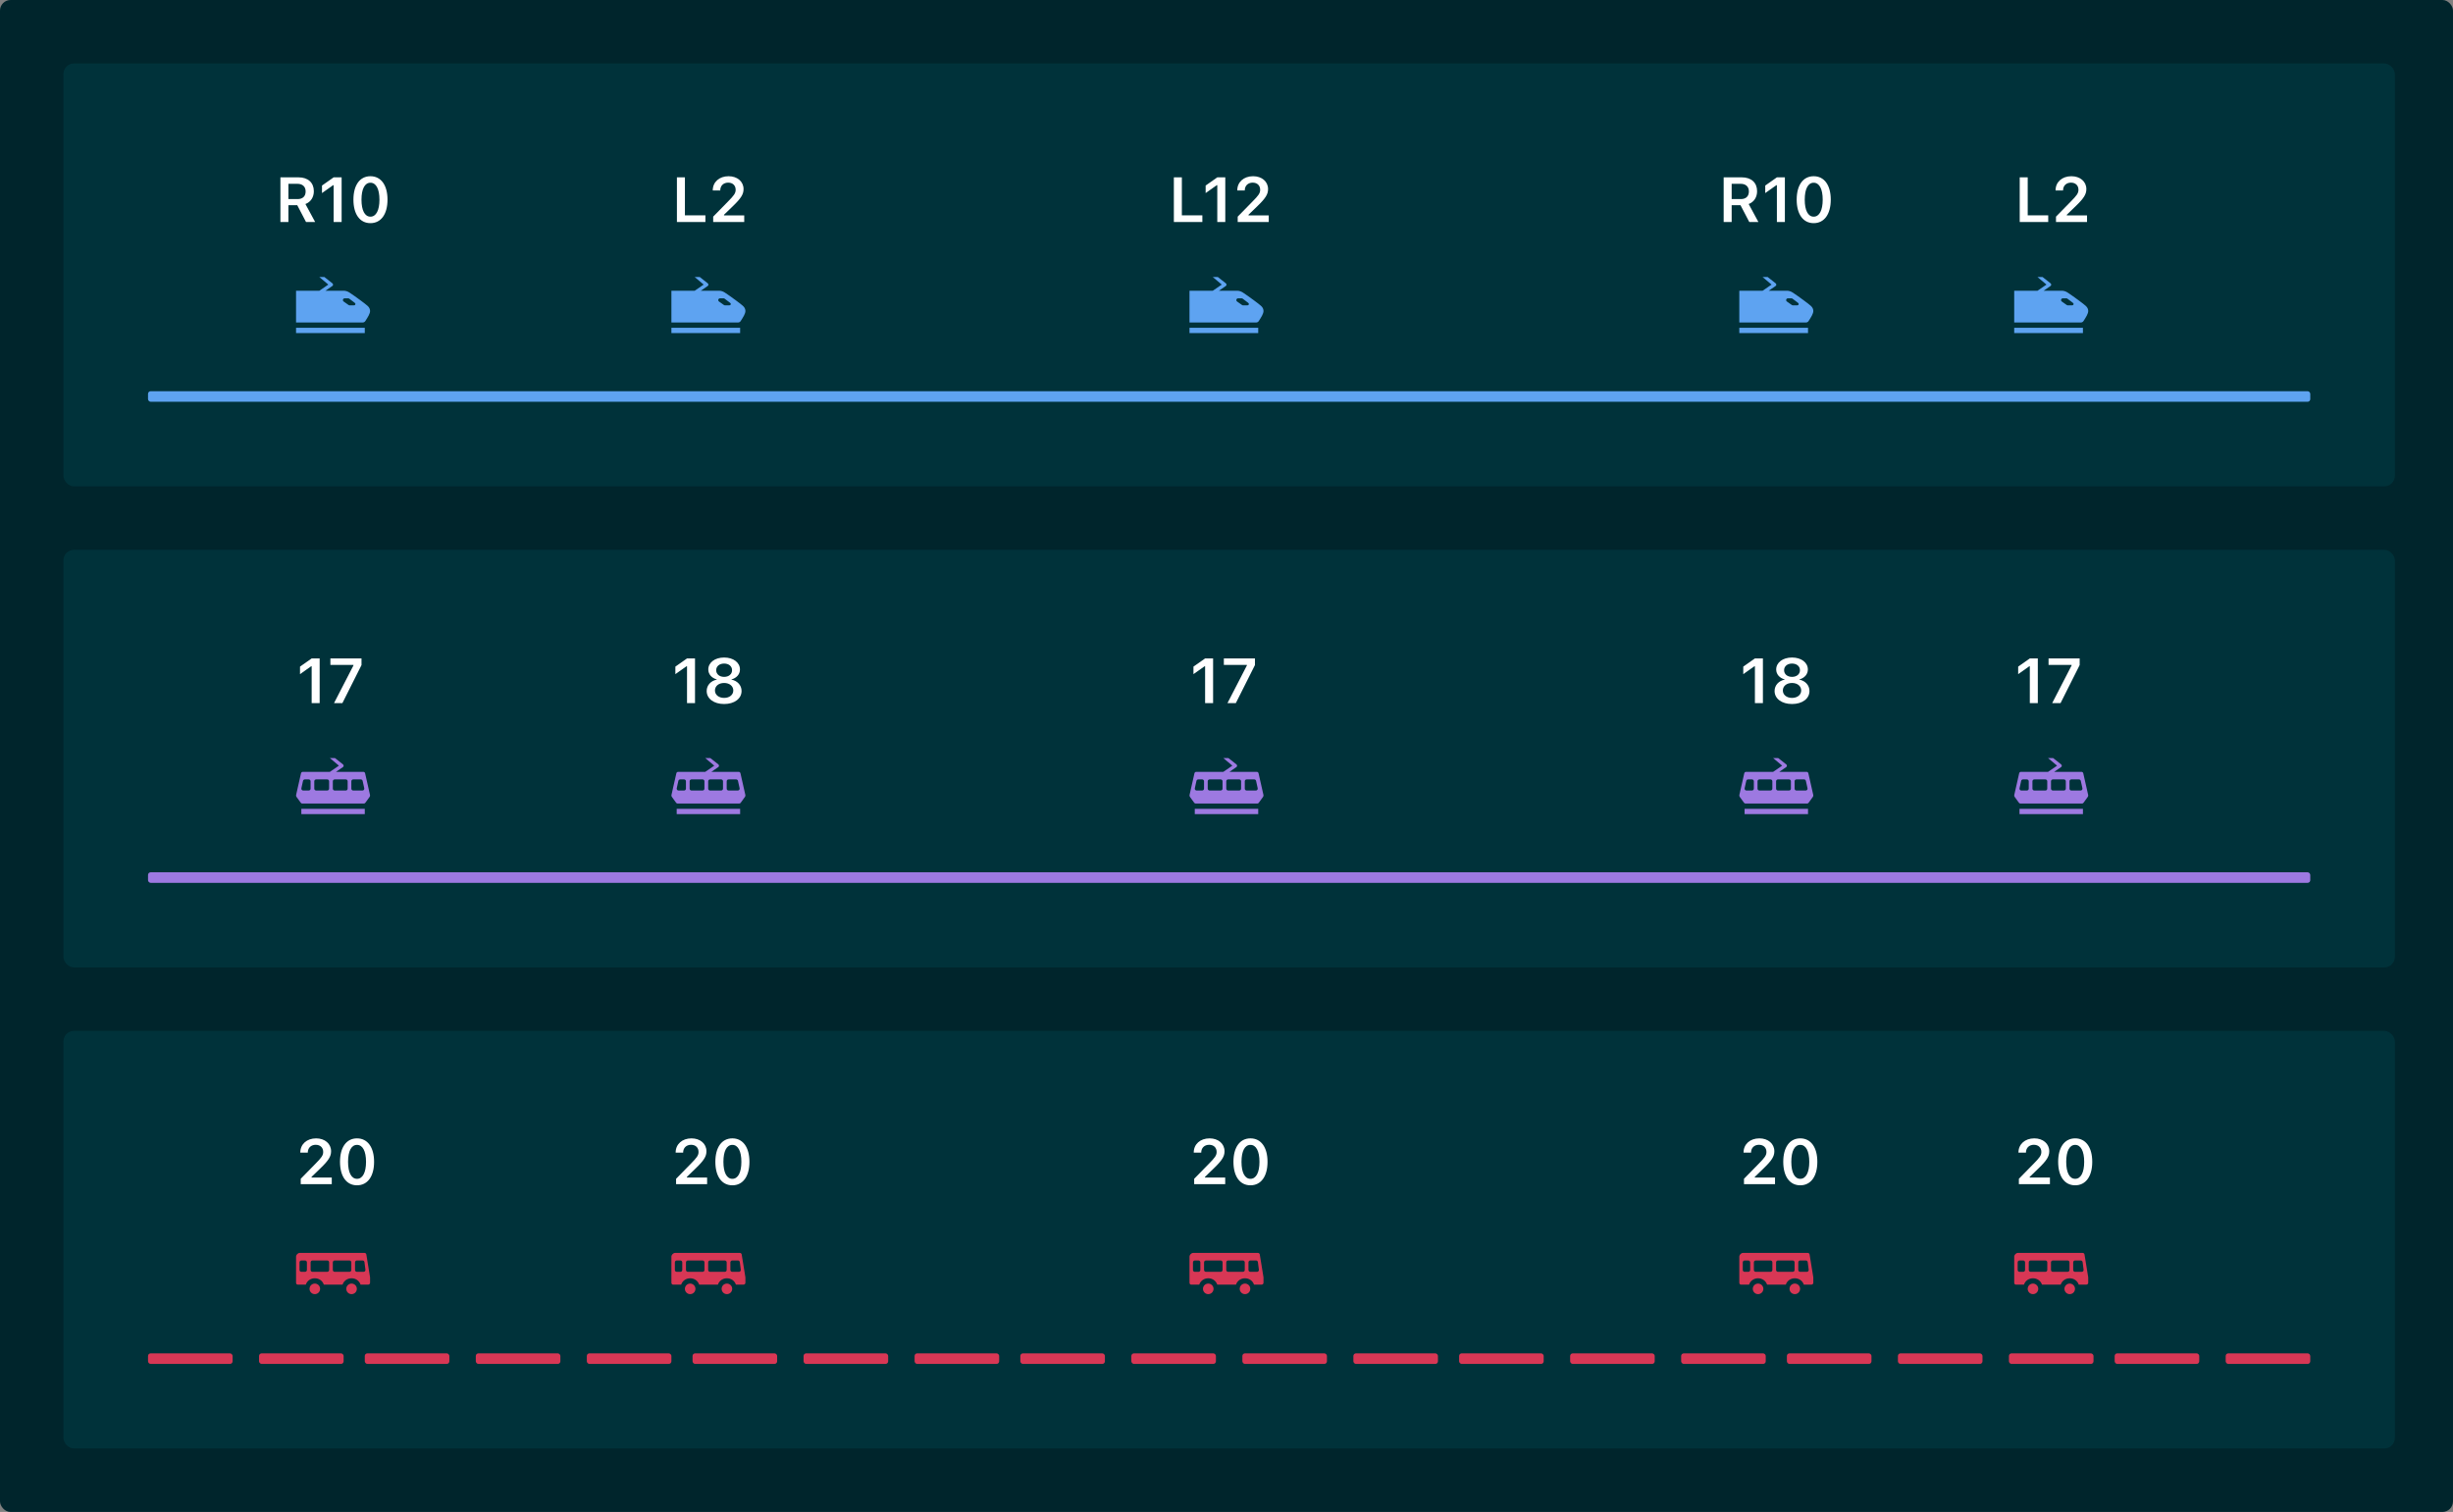 <svg width="464" height="286" viewBox="0 0 464 286" fill="none" xmlns="http://www.w3.org/2000/svg">
<rect x="0" y="0" width="464" height="286" fill="#808080" stroke="none"/>
<rect width="464" height="286" rx="2" fill="#00252C"/>
<rect x="12" y="12" width="441" height="80" rx="2" fill="#00323A"/>
<rect x="12" y="104" width="441" height="79" rx="2" fill="#00323A"/>
<rect x="12" y="195" width="441" height="79" rx="2" fill="#00323A"/>
<path fill-rule="evenodd" clip-rule="evenodd" d="M66.896 57.764C67.04 57.764 67.168 57.729 67.213 57.593C67.258 57.457 67.211 57.364 67.097 57.278L66.063 56.499C66.004 56.456 65.934 56.432 65.862 56.432H65.196C65.053 56.432 64.926 56.524 64.88 56.659C64.835 56.795 64.881 56.945 64.996 57.031L65.946 57.701C66.034 57.767 66.134 57.765 66.206 57.764C66.215 57.764 66.223 57.764 66.231 57.764H66.896ZM69.659 57.991C69.698 58.031 69.729 58.065 69.75 58.1C69.905 58.306 70 58.557 70 58.834C70 59.327 69.591 59.981 69.1 60.736C68.992 60.901 68.809 61.001 68.611 61.001H56V55H60.402L62.102 53.833L60.4 52.4H61.364L62.858 53.579C62.939 53.638 63 53.729 63 53.854C63 53.977 62.952 54.034 62.851 54.11L61.557 55H65.096C65.336 55 65.736 55.096 66.095 55.332C67.192 56.055 69.216 57.546 69.531 57.86C69.548 57.877 69.563 57.893 69.577 57.907C69.594 57.924 69.609 57.94 69.624 57.955C69.636 57.966 69.648 57.979 69.659 57.991ZM69 63H56V62H69V63Z" fill="#5EA3F1"/>
<path fill-rule="evenodd" clip-rule="evenodd" d="M68.561 149.533C68.666 149.533 68.766 149.485 68.833 149.402C68.9 149.32 68.925 149.211 68.902 149.107L68.593 147.707C68.557 147.546 68.416 147.432 68.251 147.432H68.085H67.159H66.81C66.616 147.432 66.459 147.589 66.459 147.782V149.183C66.459 149.377 66.616 149.533 66.81 149.533H67.159H68.561ZM65.41 149.532C65.603 149.532 65.76 149.376 65.76 149.182V147.782C65.76 147.589 65.603 147.432 65.41 147.432H63.31C63.116 147.432 62.959 147.589 62.959 147.782V149.182C62.959 149.376 63.116 149.532 63.31 149.532H65.41ZM61.899 149.532C62.092 149.532 62.25 149.376 62.25 149.182V147.782C62.25 147.589 62.092 147.432 61.899 147.432H59.799C59.605 147.432 59.449 147.589 59.449 147.782V149.182C59.449 149.376 59.605 149.532 59.799 149.532H61.899ZM58.4 149.533C58.593 149.533 58.75 149.377 58.75 149.182V147.782C58.75 147.589 58.593 147.432 58.4 147.432H58.187H57.659C57.495 147.432 57.352 147.546 57.317 147.707L57.008 149.107C56.985 149.211 57.01 149.32 57.077 149.402C57.143 149.485 57.244 149.533 57.35 149.533H58.034H58.035H58.4ZM68.721 146C68.884 146 69.026 146.113 69.062 146.273L69.991 150.381C70.016 150.503 69.989 150.63 69.917 150.732L69.105 151.855C69.039 151.945 68.934 152 68.821 152H62.577H62.086H61.414H57.179C57.066 152 56.961 151.945 56.895 151.855L56.083 150.732C56.011 150.63 55.984 150.503 56.009 150.381L56.938 146.273C56.974 146.113 57.116 146 57.279 146H62.406L64.105 144.834L62.404 143.4H63.368L64.862 144.579C64.943 144.639 65.004 144.73 65.004 144.855C65.004 144.977 64.955 145.035 64.854 145.11L63.566 146H68.721ZM69 154H57V153H69V154Z" fill="#9D79E1"/>
<path fill-rule="evenodd" clip-rule="evenodd" d="M56.656 238.79C56.656 238.592 56.814 238.432 57.006 238.432H57.707C57.9 238.432 58.055 238.592 58.055 238.79V240.222C58.055 240.419 57.9 240.58 57.707 240.58H57.006C56.814 240.58 56.656 240.419 56.656 240.222V238.79ZM58.756 238.79C58.756 238.592 58.913 238.432 59.106 238.432H61.906C62.099 238.432 62.257 238.592 62.257 238.79V240.222C62.257 240.419 62.099 240.58 61.906 240.58H59.106C58.913 240.58 58.756 240.419 58.756 240.222V238.79ZM62.956 238.79C62.956 238.592 63.113 238.432 63.306 238.432H66.106C66.299 238.432 66.456 238.592 66.456 238.79V240.222C66.456 240.419 66.299 240.58 66.106 240.58H63.306C63.113 240.58 62.956 240.419 62.956 240.222V238.79ZM67.156 238.79C67.156 238.592 67.314 238.432 67.506 238.432H68.593C68.77 238.432 68.918 238.565 68.939 238.744L69.125 240.175C69.138 240.278 69.107 240.38 69.04 240.458C68.974 240.536 68.878 240.58 68.778 240.58H67.506C67.314 240.58 67.156 240.419 67.156 240.222V238.79ZM69.995 241.595L69.296 237.299C69.266 237.127 69.122 237 68.95 237H56.7C56.349 237 56 237.358 56 237.717V241.571V241.814V242.642C56 242.821 56.128 243 56.3 243H57.847C58.083 242.282 58.753 241.8 59.55 241.8C60.348 241.8 61.017 242.282 61.253 243H64.797C65.032 242.282 65.702 241.8 66.5 241.8C67.297 241.8 67.967 242.282 68.203 243H69.65C69.843 243 70 242.839 70 242.642V241.814V241.654C70 241.634 69.998 241.615 69.995 241.595ZM58.55 243.8C58.55 243.249 58.998 242.8 59.55 242.8C60.102 242.8 60.55 243.249 60.55 243.8C60.55 244.352 60.102 244.8 59.55 244.8C58.998 244.8 58.55 244.352 58.55 243.8ZM66.5 242.8C65.948 242.8 65.5 243.249 65.5 243.8C65.5 244.352 65.948 244.8 66.5 244.8C67.052 244.8 67.5 244.352 67.5 243.8C67.5 243.249 67.052 242.8 66.5 242.8Z" fill="#D83755"/>
<path fill-rule="evenodd" clip-rule="evenodd" d="M137.896 57.764C138.04 57.764 138.168 57.729 138.213 57.593C138.258 57.457 138.211 57.364 138.097 57.278L137.063 56.499C137.004 56.456 136.934 56.432 136.862 56.432H136.196C136.053 56.432 135.926 56.524 135.88 56.659C135.835 56.795 135.881 56.945 135.996 57.031L136.946 57.701C137.034 57.767 137.134 57.765 137.206 57.764C137.215 57.764 137.223 57.764 137.231 57.764H137.896ZM140.659 57.991C140.698 58.031 140.729 58.065 140.75 58.1C140.905 58.306 141 58.557 141 58.834C141 59.327 140.591 59.981 140.1 60.736C139.992 60.901 139.809 61.001 139.611 61.001H127V55H131.402L133.102 53.833L131.4 52.4H132.364L133.858 53.579C133.939 53.638 134 53.729 134 53.854C134 53.977 133.952 54.034 133.851 54.11L132.557 55H136.096C136.336 55 136.736 55.096 137.095 55.332C138.192 56.055 140.216 57.546 140.531 57.86C140.548 57.877 140.563 57.893 140.577 57.907C140.594 57.924 140.609 57.94 140.624 57.955C140.636 57.966 140.648 57.979 140.659 57.991ZM140 63H127V62H140V63Z" fill="#5EA3F1"/>
<path fill-rule="evenodd" clip-rule="evenodd" d="M139.561 149.533C139.666 149.533 139.766 149.485 139.833 149.402C139.9 149.32 139.925 149.211 139.902 149.107L139.593 147.707C139.557 147.546 139.416 147.432 139.251 147.432H139.085H138.159H137.81C137.616 147.432 137.459 147.589 137.459 147.782V149.183C137.459 149.377 137.616 149.533 137.81 149.533H138.159H139.561ZM136.41 149.532C136.603 149.532 136.76 149.376 136.76 149.182V147.782C136.76 147.589 136.603 147.432 136.41 147.432H134.31C134.116 147.432 133.959 147.589 133.959 147.782V149.182C133.959 149.376 134.116 149.532 134.31 149.532H136.41ZM132.899 149.532C133.092 149.532 133.25 149.376 133.25 149.182V147.782C133.25 147.589 133.092 147.432 132.899 147.432H130.799C130.605 147.432 130.449 147.589 130.449 147.782V149.182C130.449 149.376 130.605 149.532 130.799 149.532H132.899ZM129.4 149.533C129.593 149.533 129.75 149.377 129.75 149.182V147.782C129.75 147.589 129.593 147.432 129.4 147.432H129.187H128.659C128.495 147.432 128.352 147.546 128.317 147.707L128.008 149.107C127.985 149.211 128.01 149.32 128.077 149.402C128.143 149.485 128.244 149.533 128.35 149.533H129.034H129.035H129.4ZM139.721 146C139.884 146 140.026 146.113 140.062 146.273L140.991 150.381C141.016 150.503 140.989 150.63 140.917 150.732L140.105 151.855C140.039 151.945 139.934 152 139.821 152H133.577H133.086H132.414H128.179C128.066 152 127.961 151.945 127.895 151.855L127.083 150.732C127.011 150.63 126.984 150.503 127.009 150.381L127.938 146.273C127.974 146.113 128.116 146 128.279 146H133.406L135.105 144.834L133.404 143.4H134.368L135.862 144.579C135.943 144.639 136.004 144.73 136.004 144.855C136.004 144.977 135.955 145.035 135.854 145.11L134.566 146H139.721ZM140 154H128V153H140V154Z" fill="#9D79E1"/>
<path fill-rule="evenodd" clip-rule="evenodd" d="M127.656 238.79C127.656 238.592 127.814 238.432 128.006 238.432H128.707C128.9 238.432 129.055 238.592 129.055 238.79V240.222C129.055 240.419 128.9 240.58 128.707 240.58H128.006C127.814 240.58 127.656 240.419 127.656 240.222V238.79ZM129.756 238.79C129.756 238.592 129.913 238.432 130.106 238.432H132.906C133.099 238.432 133.257 238.592 133.257 238.79V240.222C133.257 240.419 133.099 240.58 132.906 240.58H130.106C129.913 240.58 129.756 240.419 129.756 240.222V238.79ZM133.956 238.79C133.956 238.592 134.113 238.432 134.306 238.432H137.106C137.299 238.432 137.456 238.592 137.456 238.79V240.222C137.456 240.419 137.299 240.58 137.106 240.58H134.306C134.113 240.58 133.956 240.419 133.956 240.222V238.79ZM138.156 238.79C138.156 238.592 138.314 238.432 138.506 238.432H139.593C139.77 238.432 139.918 238.565 139.939 238.744L140.125 240.175C140.138 240.278 140.107 240.38 140.04 240.458C139.974 240.536 139.878 240.58 139.778 240.58H138.506C138.314 240.58 138.156 240.419 138.156 240.222V238.79ZM140.995 241.595L140.296 237.299C140.266 237.127 140.122 237 139.95 237H127.7C127.349 237 127 237.358 127 237.717V241.571V241.814V242.642C127 242.821 127.128 243 127.3 243H128.847C129.083 242.282 129.753 241.8 130.55 241.8C131.348 241.8 132.017 242.282 132.253 243H135.797C136.032 242.282 136.702 241.8 137.5 241.8C138.297 241.8 138.967 242.282 139.203 243H140.65C140.843 243 141 242.839 141 242.642V241.814V241.654C141 241.634 140.998 241.615 140.995 241.595ZM129.55 243.8C129.55 243.249 129.998 242.8 130.55 242.8C131.102 242.8 131.55 243.249 131.55 243.8C131.55 244.352 131.102 244.8 130.55 244.8C129.998 244.8 129.55 244.352 129.55 243.8ZM137.5 242.8C136.948 242.8 136.5 243.249 136.5 243.8C136.5 244.352 136.948 244.8 137.5 244.8C138.052 244.8 138.5 244.352 138.5 243.8C138.5 243.249 138.052 242.8 137.5 242.8Z" fill="#D83755"/>
<path fill-rule="evenodd" clip-rule="evenodd" d="M235.896 57.764C236.04 57.764 236.168 57.729 236.213 57.593C236.258 57.457 236.211 57.364 236.097 57.278L235.063 56.499C235.004 56.456 234.934 56.432 234.862 56.432H234.196C234.053 56.432 233.926 56.524 233.88 56.659C233.835 56.795 233.881 56.945 233.996 57.031L234.946 57.701C235.034 57.767 235.134 57.765 235.206 57.764C235.215 57.764 235.223 57.764 235.231 57.764H235.896ZM238.659 57.991C238.698 58.031 238.729 58.065 238.75 58.1C238.905 58.306 239 58.557 239 58.834C239 59.327 238.591 59.981 238.1 60.736C237.992 60.901 237.809 61.001 237.611 61.001H225V55H229.402L231.102 53.833L229.4 52.4H230.364L231.858 53.579C231.939 53.638 232 53.729 232 53.854C232 53.977 231.952 54.034 231.851 54.11L230.557 55H234.096C234.336 55 234.736 55.096 235.095 55.332C236.192 56.055 238.216 57.546 238.531 57.86C238.548 57.877 238.563 57.893 238.577 57.907C238.594 57.924 238.609 57.94 238.624 57.955C238.636 57.966 238.648 57.979 238.659 57.991ZM238 63H225V62H238V63Z" fill="#5EA3F1"/>
<path fill-rule="evenodd" clip-rule="evenodd" d="M237.561 149.533C237.666 149.533 237.766 149.485 237.833 149.402C237.9 149.32 237.925 149.211 237.902 149.107L237.593 147.707C237.557 147.546 237.416 147.432 237.251 147.432H237.085H236.159H235.81C235.616 147.432 235.459 147.589 235.459 147.782V149.183C235.459 149.377 235.616 149.533 235.81 149.533H236.159H237.561ZM234.41 149.532C234.603 149.532 234.76 149.376 234.76 149.182V147.782C234.76 147.589 234.603 147.432 234.41 147.432H232.31C232.116 147.432 231.959 147.589 231.959 147.782V149.182C231.959 149.376 232.116 149.532 232.31 149.532H234.41ZM230.899 149.532C231.092 149.532 231.25 149.376 231.25 149.182V147.782C231.25 147.589 231.092 147.432 230.899 147.432H228.799C228.605 147.432 228.449 147.589 228.449 147.782V149.182C228.449 149.376 228.605 149.532 228.799 149.532H230.899ZM227.4 149.533C227.593 149.533 227.75 149.377 227.75 149.182V147.782C227.75 147.589 227.593 147.432 227.4 147.432H227.187H226.659C226.495 147.432 226.352 147.546 226.317 147.707L226.008 149.107C225.985 149.211 226.01 149.32 226.077 149.402C226.143 149.485 226.244 149.533 226.35 149.533H227.034H227.035H227.4ZM237.721 146C237.884 146 238.026 146.113 238.062 146.273L238.991 150.381C239.016 150.503 238.989 150.63 238.917 150.732L238.105 151.855C238.039 151.945 237.934 152 237.821 152H231.577H231.086H230.414H226.179C226.066 152 225.961 151.945 225.895 151.855L225.083 150.732C225.011 150.63 224.984 150.503 225.009 150.381L225.938 146.273C225.974 146.113 226.116 146 226.279 146H231.406L233.105 144.834L231.404 143.4H232.368L233.862 144.579C233.943 144.639 234.004 144.73 234.004 144.855C234.004 144.977 233.955 145.035 233.854 145.11L232.566 146H237.721ZM238 154H226V153H238V154Z" fill="#9D79E1"/>
<path fill-rule="evenodd" clip-rule="evenodd" d="M225.656 238.79C225.656 238.592 225.814 238.432 226.006 238.432H226.707C226.9 238.432 227.055 238.592 227.055 238.79V240.222C227.055 240.419 226.9 240.58 226.707 240.58H226.006C225.814 240.58 225.656 240.419 225.656 240.222V238.79ZM227.756 238.79C227.756 238.592 227.913 238.432 228.106 238.432H230.906C231.099 238.432 231.257 238.592 231.257 238.79V240.222C231.257 240.419 231.099 240.58 230.906 240.58H228.106C227.913 240.58 227.756 240.419 227.756 240.222V238.79ZM231.956 238.79C231.956 238.592 232.113 238.432 232.306 238.432H235.106C235.299 238.432 235.456 238.592 235.456 238.79V240.222C235.456 240.419 235.299 240.58 235.106 240.58H232.306C232.113 240.58 231.956 240.419 231.956 240.222V238.79ZM236.156 238.79C236.156 238.592 236.314 238.432 236.506 238.432H237.593C237.77 238.432 237.918 238.565 237.939 238.744L238.125 240.175C238.138 240.278 238.107 240.38 238.04 240.458C237.974 240.536 237.878 240.58 237.778 240.58H236.506C236.314 240.58 236.156 240.419 236.156 240.222V238.79ZM238.995 241.595L238.296 237.299C238.266 237.127 238.122 237 237.95 237H225.7C225.349 237 225 237.358 225 237.717V241.571V241.814V242.642C225 242.821 225.128 243 225.3 243H226.847C227.083 242.282 227.753 241.8 228.55 241.8C229.348 241.8 230.017 242.282 230.253 243H233.797C234.032 242.282 234.702 241.8 235.5 241.8C236.297 241.8 236.967 242.282 237.203 243H238.65C238.843 243 239 242.839 239 242.642V241.814V241.654C239 241.634 238.998 241.615 238.995 241.595ZM227.55 243.8C227.55 243.249 227.998 242.8 228.55 242.8C229.102 242.8 229.55 243.249 229.55 243.8C229.55 244.352 229.102 244.8 228.55 244.8C227.998 244.8 227.55 244.352 227.55 243.8ZM235.5 242.8C234.948 242.8 234.5 243.249 234.5 243.8C234.5 244.352 234.948 244.8 235.5 244.8C236.052 244.8 236.5 244.352 236.5 243.8C236.5 243.249 236.052 242.8 235.5 242.8Z" fill="#D83755"/>
<path fill-rule="evenodd" clip-rule="evenodd" d="M339.896 57.764C340.04 57.764 340.168 57.729 340.213 57.593C340.258 57.457 340.211 57.364 340.097 57.278L339.063 56.499C339.004 56.456 338.934 56.432 338.862 56.432H338.196C338.053 56.432 337.926 56.524 337.88 56.659C337.835 56.795 337.881 56.945 337.996 57.031L338.946 57.701C339.034 57.767 339.134 57.765 339.206 57.764C339.215 57.764 339.223 57.764 339.231 57.764H339.896ZM342.659 57.991C342.698 58.031 342.729 58.065 342.75 58.1C342.905 58.306 343 58.557 343 58.834C343 59.327 342.591 59.981 342.1 60.736C341.992 60.901 341.809 61.001 341.611 61.001H329V55H333.402L335.102 53.833L333.4 52.4H334.364L335.858 53.579C335.939 53.638 336 53.729 336 53.854C336 53.977 335.952 54.034 335.851 54.11L334.557 55H338.096C338.336 55 338.736 55.096 339.095 55.332C340.192 56.055 342.216 57.546 342.531 57.86C342.548 57.877 342.563 57.893 342.577 57.907C342.594 57.924 342.609 57.94 342.624 57.955C342.636 57.966 342.648 57.979 342.659 57.991ZM342 63H329V62H342V63Z" fill="#5EA3F1"/>
<path fill-rule="evenodd" clip-rule="evenodd" d="M341.561 149.533C341.666 149.533 341.766 149.485 341.833 149.402C341.9 149.32 341.925 149.211 341.902 149.107L341.593 147.707C341.557 147.546 341.416 147.432 341.251 147.432H341.085H340.159H339.81C339.616 147.432 339.459 147.589 339.459 147.782V149.183C339.459 149.377 339.616 149.533 339.81 149.533H340.159H341.561ZM338.41 149.532C338.603 149.532 338.76 149.376 338.76 149.182V147.782C338.76 147.589 338.603 147.432 338.41 147.432H336.31C336.116 147.432 335.959 147.589 335.959 147.782V149.182C335.959 149.376 336.116 149.532 336.31 149.532H338.41ZM334.899 149.532C335.092 149.532 335.25 149.376 335.25 149.182V147.782C335.25 147.589 335.092 147.432 334.899 147.432H332.799C332.605 147.432 332.449 147.589 332.449 147.782V149.182C332.449 149.376 332.605 149.532 332.799 149.532H334.899ZM331.4 149.533C331.593 149.533 331.75 149.377 331.75 149.182V147.782C331.75 147.589 331.593 147.432 331.4 147.432H331.187H330.659C330.495 147.432 330.352 147.546 330.317 147.707L330.008 149.107C329.985 149.211 330.01 149.32 330.077 149.402C330.143 149.485 330.244 149.533 330.35 149.533H331.034H331.035H331.4ZM341.721 146C341.884 146 342.026 146.113 342.062 146.273L342.991 150.381C343.016 150.503 342.989 150.63 342.917 150.732L342.105 151.855C342.039 151.945 341.934 152 341.821 152H335.577H335.086H334.414H330.179C330.066 152 329.961 151.945 329.895 151.855L329.083 150.732C329.011 150.63 328.984 150.503 329.009 150.381L329.938 146.273C329.974 146.113 330.116 146 330.279 146H335.406L337.105 144.834L335.404 143.4H336.368L337.862 144.579C337.943 144.639 338.004 144.73 338.004 144.855C338.004 144.977 337.955 145.035 337.854 145.11L336.566 146H341.721ZM342 154H330V153H342V154Z" fill="#9D79E1"/>
<path fill-rule="evenodd" clip-rule="evenodd" d="M329.656 238.79C329.656 238.592 329.814 238.432 330.006 238.432H330.707C330.9 238.432 331.055 238.592 331.055 238.79V240.222C331.055 240.419 330.9 240.58 330.707 240.58H330.006C329.814 240.58 329.656 240.419 329.656 240.222V238.79ZM331.756 238.79C331.756 238.592 331.913 238.432 332.106 238.432H334.906C335.099 238.432 335.257 238.592 335.257 238.79V240.222C335.257 240.419 335.099 240.58 334.906 240.58H332.106C331.913 240.58 331.756 240.419 331.756 240.222V238.79ZM335.956 238.79C335.956 238.592 336.113 238.432 336.306 238.432H339.106C339.299 238.432 339.456 238.592 339.456 238.79V240.222C339.456 240.419 339.299 240.58 339.106 240.58H336.306C336.113 240.58 335.956 240.419 335.956 240.222V238.79ZM340.156 238.79C340.156 238.592 340.314 238.432 340.506 238.432H341.593C341.77 238.432 341.918 238.565 341.939 238.744L342.125 240.175C342.138 240.278 342.107 240.38 342.04 240.458C341.974 240.536 341.878 240.58 341.778 240.58H340.506C340.314 240.58 340.156 240.419 340.156 240.222V238.79ZM342.995 241.595L342.296 237.299C342.266 237.127 342.122 237 341.95 237H329.7C329.349 237 329 237.358 329 237.717V241.571V241.814V242.642C329 242.821 329.128 243 329.3 243H330.847C331.083 242.282 331.753 241.8 332.55 241.8C333.348 241.8 334.017 242.282 334.253 243H337.797C338.032 242.282 338.702 241.8 339.5 241.8C340.297 241.8 340.967 242.282 341.203 243H342.65C342.843 243 343 242.839 343 242.642V241.814V241.654C343 241.634 342.998 241.615 342.995 241.595ZM331.55 243.8C331.55 243.249 331.998 242.8 332.55 242.8C333.102 242.8 333.55 243.249 333.55 243.8C333.55 244.352 333.102 244.8 332.55 244.8C331.998 244.8 331.55 244.352 331.55 243.8ZM339.5 242.8C338.948 242.8 338.5 243.249 338.5 243.8C338.5 244.352 338.948 244.8 339.5 244.8C340.052 244.8 340.5 244.352 340.5 243.8C340.5 243.249 340.052 242.8 339.5 242.8Z" fill="#D83755"/>
<path fill-rule="evenodd" clip-rule="evenodd" d="M391.896 57.764C392.04 57.764 392.168 57.729 392.213 57.593C392.258 57.457 392.211 57.364 392.097 57.278L391.063 56.499C391.004 56.456 390.934 56.432 390.862 56.432H390.196C390.053 56.432 389.926 56.524 389.88 56.659C389.835 56.795 389.881 56.945 389.996 57.031L390.946 57.701C391.034 57.767 391.134 57.765 391.206 57.764C391.215 57.764 391.223 57.764 391.231 57.764H391.896ZM394.659 57.991C394.698 58.031 394.729 58.065 394.75 58.1C394.905 58.306 395 58.557 395 58.834C395 59.327 394.591 59.981 394.1 60.736C393.992 60.901 393.809 61.001 393.611 61.001H381V55H385.402L387.102 53.833L385.4 52.4H386.364L387.858 53.579C387.939 53.638 388 53.729 388 53.854C388 53.977 387.952 54.034 387.851 54.11L386.557 55H390.096C390.336 55 390.736 55.096 391.095 55.332C392.192 56.055 394.216 57.546 394.531 57.86C394.548 57.877 394.563 57.893 394.577 57.907C394.594 57.924 394.609 57.94 394.624 57.955C394.636 57.966 394.648 57.979 394.659 57.991ZM394 63H381V62H394V63Z" fill="#5EA3F1"/>
<path fill-rule="evenodd" clip-rule="evenodd" d="M393.561 149.533C393.666 149.533 393.766 149.485 393.833 149.402C393.9 149.32 393.925 149.211 393.902 149.107L393.593 147.707C393.557 147.546 393.416 147.432 393.251 147.432H393.085H392.159H391.81C391.616 147.432 391.459 147.589 391.459 147.782V149.183C391.459 149.377 391.616 149.533 391.81 149.533H392.159H393.561ZM390.41 149.532C390.603 149.532 390.76 149.376 390.76 149.182V147.782C390.76 147.589 390.603 147.432 390.41 147.432H388.31C388.116 147.432 387.959 147.589 387.959 147.782V149.182C387.959 149.376 388.116 149.532 388.31 149.532H390.41ZM386.899 149.532C387.092 149.532 387.25 149.376 387.25 149.182V147.782C387.25 147.589 387.092 147.432 386.899 147.432H384.799C384.605 147.432 384.449 147.589 384.449 147.782V149.182C384.449 149.376 384.605 149.532 384.799 149.532H386.899ZM383.4 149.533C383.593 149.533 383.75 149.377 383.75 149.182V147.782C383.75 147.589 383.593 147.432 383.4 147.432H383.187H382.659C382.495 147.432 382.352 147.546 382.317 147.707L382.008 149.107C381.985 149.211 382.01 149.32 382.077 149.402C382.143 149.485 382.244 149.533 382.35 149.533H383.034H383.035H383.4ZM393.721 146C393.884 146 394.026 146.113 394.062 146.273L394.991 150.381C395.016 150.503 394.989 150.63 394.917 150.732L394.105 151.855C394.039 151.945 393.934 152 393.821 152H387.577H387.086H386.414H382.179C382.066 152 381.961 151.945 381.895 151.855L381.083 150.732C381.011 150.63 380.984 150.503 381.009 150.381L381.938 146.273C381.974 146.113 382.116 146 382.279 146H387.406L389.105 144.834L387.404 143.4H388.368L389.862 144.579C389.943 144.639 390.004 144.73 390.004 144.855C390.004 144.977 389.955 145.035 389.854 145.11L388.566 146H393.721ZM394 154H382V153H394V154Z" fill="#9D79E1"/>
<path fill-rule="evenodd" clip-rule="evenodd" d="M381.656 238.79C381.656 238.592 381.814 238.432 382.006 238.432H382.707C382.9 238.432 383.055 238.592 383.055 238.79V240.222C383.055 240.419 382.9 240.58 382.707 240.58H382.006C381.814 240.58 381.656 240.419 381.656 240.222V238.79ZM383.756 238.79C383.756 238.592 383.913 238.432 384.106 238.432H386.906C387.099 238.432 387.257 238.592 387.257 238.79V240.222C387.257 240.419 387.099 240.58 386.906 240.58H384.106C383.913 240.58 383.756 240.419 383.756 240.222V238.79ZM387.956 238.79C387.956 238.592 388.113 238.432 388.306 238.432H391.106C391.299 238.432 391.456 238.592 391.456 238.79V240.222C391.456 240.419 391.299 240.58 391.106 240.58H388.306C388.113 240.58 387.956 240.419 387.956 240.222V238.79ZM392.156 238.79C392.156 238.592 392.314 238.432 392.506 238.432H393.593C393.77 238.432 393.918 238.565 393.939 238.744L394.125 240.175C394.138 240.278 394.107 240.38 394.04 240.458C393.974 240.536 393.878 240.58 393.778 240.58H392.506C392.314 240.58 392.156 240.419 392.156 240.222V238.79ZM394.995 241.595L394.296 237.299C394.266 237.127 394.122 237 393.95 237H381.7C381.349 237 381 237.358 381 237.717V241.571V241.814V242.642C381 242.821 381.128 243 381.3 243H382.847C383.083 242.282 383.753 241.8 384.55 241.8C385.348 241.8 386.017 242.282 386.253 243H389.797C390.032 242.282 390.702 241.8 391.5 241.8C392.297 241.8 392.967 242.282 393.203 243H394.65C394.843 243 395 242.839 395 242.642V241.814V241.654C395 241.634 394.998 241.615 394.995 241.595ZM383.55 243.8C383.55 243.249 383.998 242.8 384.55 242.8C385.102 242.8 385.55 243.249 385.55 243.8C385.55 244.352 385.102 244.8 384.55 244.8C383.998 244.8 383.55 244.352 383.55 243.8ZM391.5 242.8C390.948 242.8 390.5 243.249 390.5 243.8C390.5 244.352 390.948 244.8 391.5 244.8C392.052 244.8 392.5 244.352 392.5 243.8C392.5 243.249 392.052 242.8 391.5 242.8Z" fill="#D83755"/>
<rect x="28" y="74" width="409" height="2" rx="0.5" fill="#5EA3F1"/>
<rect x="28" y="165" width="409" height="2" rx="0.5" fill="#9D79E1"/>
<path d="M53.043 42H54.555V38.818H56.23L57.889 42H59.617L57.772 38.59C58.773 38.227 59.365 37.301 59.365 36.182V36.17C59.365 34.559 58.275 33.545 56.459 33.545H53.043V42ZM54.555 37.658V34.77H56.272C57.232 34.77 57.812 35.32 57.812 36.205V36.217C57.812 37.125 57.256 37.658 56.301 37.658H54.555ZM63.109 42H64.621V33.545H63.115L60.906 35.098V36.522L63.01 35.033H63.109V42ZM70.07 42.211C72.08 42.211 73.299 40.506 73.299 37.775V37.764C73.299 35.033 72.08 33.334 70.07 33.334C68.061 33.334 66.853 35.033 66.853 37.764V37.775C66.853 40.506 68.061 42.211 70.07 42.211ZM70.07 40.986C68.992 40.986 68.377 39.779 68.377 37.775V37.764C68.377 35.76 68.992 34.565 70.07 34.565C71.148 34.565 71.775 35.76 71.775 37.764V37.775C71.775 39.779 71.148 40.986 70.07 40.986Z" fill="white"/>
<path d="M58.953 133H60.465V124.545H58.959L56.75 126.098V127.521L58.853 126.033H58.953V133ZM63.184 133H64.766L68.381 125.805V124.545H62.498V125.781H66.857V125.875L63.184 133Z" fill="white"/>
<path d="M227.953 133H229.465V124.545H227.959L225.75 126.098V127.521L227.854 126.033H227.953V133ZM232.184 133H233.766L237.381 125.805V124.545H231.498V125.781H235.857V125.875L232.184 133Z" fill="white"/>
<path d="M383.953 133H385.465V124.545H383.959L381.75 126.098V127.521L383.854 126.033H383.953V133ZM388.184 133H389.766L393.381 125.805V124.545H387.498V125.781H391.857V125.875L388.184 133Z" fill="white"/>
<path d="M56.885 224H62.756V222.746H58.93V222.623L60.623 220.982C62.164 219.5 62.627 218.738 62.627 217.777V217.76C62.627 216.336 61.443 215.334 59.797 215.334C58.033 215.334 56.803 216.436 56.803 218.012L56.809 218.029L58.215 218.035L58.221 218.012C58.221 217.139 58.824 216.547 59.721 216.547C60.6 216.547 61.133 217.109 61.133 217.889V217.906C61.133 218.557 60.81 218.984 59.662 220.145L56.885 222.98V224ZM67.531 224.211C69.541 224.211 70.76 222.506 70.76 219.775V219.764C70.76 217.033 69.541 215.334 67.531 215.334C65.522 215.334 64.314 217.033 64.314 219.764V219.775C64.314 222.506 65.522 224.211 67.531 224.211ZM67.531 222.986C66.453 222.986 65.838 221.779 65.838 219.775V219.764C65.838 217.76 66.453 216.564 67.531 216.564C68.609 216.564 69.236 217.76 69.236 219.764V219.775C69.236 221.779 68.609 222.986 67.531 222.986Z" fill="white"/>
<path d="M127.885 224H133.756V222.746H129.93V222.623L131.623 220.982C133.164 219.5 133.627 218.738 133.627 217.777V217.76C133.627 216.336 132.443 215.334 130.797 215.334C129.033 215.334 127.803 216.436 127.803 218.012L127.809 218.029L129.215 218.035L129.221 218.012C129.221 217.139 129.824 216.547 130.721 216.547C131.6 216.547 132.133 217.109 132.133 217.889V217.906C132.133 218.557 131.811 218.984 130.662 220.145L127.885 222.98V224ZM138.531 224.211C140.541 224.211 141.76 222.506 141.76 219.775V219.764C141.76 217.033 140.541 215.334 138.531 215.334C136.521 215.334 135.314 217.033 135.314 219.764V219.775C135.314 222.506 136.521 224.211 138.531 224.211ZM138.531 222.986C137.453 222.986 136.838 221.779 136.838 219.775V219.764C136.838 217.76 137.453 216.564 138.531 216.564C139.609 216.564 140.236 217.76 140.236 219.764V219.775C140.236 221.779 139.609 222.986 138.531 222.986Z" fill="white"/>
<path d="M225.885 224H231.756V222.746H227.93V222.623L229.623 220.982C231.164 219.5 231.627 218.738 231.627 217.777V217.76C231.627 216.336 230.443 215.334 228.797 215.334C227.033 215.334 225.803 216.436 225.803 218.012L225.809 218.029L227.215 218.035L227.221 218.012C227.221 217.139 227.824 216.547 228.721 216.547C229.6 216.547 230.133 217.109 230.133 217.889V217.906C230.133 218.557 229.811 218.984 228.662 220.145L225.885 222.98V224ZM236.531 224.211C238.541 224.211 239.76 222.506 239.76 219.775V219.764C239.76 217.033 238.541 215.334 236.531 215.334C234.521 215.334 233.314 217.033 233.314 219.764V219.775C233.314 222.506 234.521 224.211 236.531 224.211ZM236.531 222.986C235.453 222.986 234.838 221.779 234.838 219.775V219.764C234.838 217.76 235.453 216.564 236.531 216.564C237.609 216.564 238.236 217.76 238.236 219.764V219.775C238.236 221.779 237.609 222.986 236.531 222.986Z" fill="white"/>
<path d="M329.885 224H335.756V222.746H331.93V222.623L333.623 220.982C335.164 219.5 335.627 218.738 335.627 217.777V217.76C335.627 216.336 334.443 215.334 332.797 215.334C331.033 215.334 329.803 216.436 329.803 218.012L329.809 218.029L331.215 218.035L331.221 218.012C331.221 217.139 331.824 216.547 332.721 216.547C333.6 216.547 334.133 217.109 334.133 217.889V217.906C334.133 218.557 333.811 218.984 332.662 220.145L329.885 222.98V224ZM340.531 224.211C342.541 224.211 343.76 222.506 343.76 219.775V219.764C343.76 217.033 342.541 215.334 340.531 215.334C338.521 215.334 337.314 217.033 337.314 219.764V219.775C337.314 222.506 338.521 224.211 340.531 224.211ZM340.531 222.986C339.453 222.986 338.838 221.779 338.838 219.775V219.764C338.838 217.76 339.453 216.564 340.531 216.564C341.609 216.564 342.236 217.76 342.236 219.764V219.775C342.236 221.779 341.609 222.986 340.531 222.986Z" fill="white"/>
<path d="M381.885 224H387.756V222.746H383.93V222.623L385.623 220.982C387.164 219.5 387.627 218.738 387.627 217.777V217.76C387.627 216.336 386.443 215.334 384.797 215.334C383.033 215.334 381.803 216.436 381.803 218.012L381.809 218.029L383.215 218.035L383.221 218.012C383.221 217.139 383.824 216.547 384.721 216.547C385.6 216.547 386.133 217.109 386.133 217.889V217.906C386.133 218.557 385.811 218.984 384.662 220.145L381.885 222.98V224ZM392.531 224.211C394.541 224.211 395.76 222.506 395.76 219.775V219.764C395.76 217.033 394.541 215.334 392.531 215.334C390.521 215.334 389.314 217.033 389.314 219.764V219.775C389.314 222.506 390.521 224.211 392.531 224.211ZM392.531 222.986C391.453 222.986 390.838 221.779 390.838 219.775V219.764C390.838 217.76 391.453 216.564 392.531 216.564C393.609 216.564 394.236 217.76 394.236 219.764V219.775C394.236 221.779 393.609 222.986 392.531 222.986Z" fill="white"/>
<path d="M326.043 42H327.555V38.818H329.23L330.889 42H332.617L330.771 38.59C331.773 38.227 332.365 37.301 332.365 36.182V36.17C332.365 34.559 331.275 33.545 329.459 33.545H326.043V42ZM327.555 37.658V34.77H329.271C330.232 34.77 330.812 35.32 330.812 36.205V36.217C330.812 37.125 330.256 37.658 329.301 37.658H327.555ZM336.109 42H337.621V33.545H336.115L333.906 35.098V36.522L336.01 35.033H336.109V42ZM343.07 42.211C345.08 42.211 346.299 40.506 346.299 37.775V37.764C346.299 35.033 345.08 33.334 343.07 33.334C341.061 33.334 339.854 35.033 339.854 37.764V37.775C339.854 40.506 341.061 42.211 343.07 42.211ZM343.07 40.986C341.992 40.986 341.377 39.779 341.377 37.775V37.764C341.377 35.76 341.992 34.565 343.07 34.565C344.148 34.565 344.775 35.76 344.775 37.764V37.775C344.775 39.779 344.148 40.986 343.07 40.986Z" fill="white"/>
<path d="M128.043 42H133.434V40.728H129.555V33.545H128.043V42ZM134.904 42H140.775V40.746H136.949V40.623L138.643 38.982C140.184 37.5 140.646 36.738 140.646 35.777V35.76C140.646 34.336 139.463 33.334 137.816 33.334C136.053 33.334 134.822 34.435 134.822 36.012L134.828 36.029L136.234 36.035L136.24 36.012C136.24 35.139 136.844 34.547 137.74 34.547C138.619 34.547 139.152 35.109 139.152 35.889V35.906C139.152 36.557 138.83 36.984 137.682 38.145L134.904 40.98V42Z" fill="white"/>
<path d="M129.953 133H131.465V124.545H129.959L127.75 126.098V127.521L129.854 126.033H129.953V133ZM136.973 133.17C138.918 133.17 140.271 132.162 140.271 130.715V130.703C140.271 129.619 139.486 128.781 138.355 128.553V128.518C139.322 128.26 139.967 127.551 139.967 126.643V126.631C139.967 125.33 138.725 124.375 136.973 124.375C135.221 124.375 133.979 125.33 133.979 126.631V126.643C133.979 127.551 134.623 128.26 135.59 128.518V128.553C134.465 128.781 133.674 129.619 133.674 130.703V130.715C133.674 132.162 135.027 133.17 136.973 133.17ZM136.973 128.037C136.088 128.037 135.473 127.521 135.473 126.783V126.771C135.473 126.033 136.088 125.518 136.973 125.518C137.857 125.518 138.473 126.033 138.473 126.771V126.783C138.473 127.521 137.857 128.037 136.973 128.037ZM136.973 132.016C135.959 132.016 135.238 131.43 135.238 130.615V130.604C135.238 129.783 135.947 129.191 136.973 129.191C137.992 129.191 138.707 129.783 138.707 130.604V130.615C138.707 131.43 137.986 132.016 136.973 132.016Z" fill="white"/>
<path d="M331.953 133H333.465V124.545H331.959L329.75 126.098V127.521L331.854 126.033H331.953V133ZM338.973 133.17C340.918 133.17 342.271 132.162 342.271 130.715V130.703C342.271 129.619 341.486 128.781 340.355 128.553V128.518C341.322 128.26 341.967 127.551 341.967 126.643V126.631C341.967 125.33 340.725 124.375 338.973 124.375C337.221 124.375 335.979 125.33 335.979 126.631V126.643C335.979 127.551 336.623 128.26 337.59 128.518V128.553C336.465 128.781 335.674 129.619 335.674 130.703V130.715C335.674 132.162 337.027 133.17 338.973 133.17ZM338.973 128.037C338.088 128.037 337.473 127.521 337.473 126.783V126.771C337.473 126.033 338.088 125.518 338.973 125.518C339.857 125.518 340.473 126.033 340.473 126.771V126.783C340.473 127.521 339.857 128.037 338.973 128.037ZM338.973 132.016C337.959 132.016 337.238 131.43 337.238 130.615V130.604C337.238 129.783 337.947 129.191 338.973 129.191C339.992 129.191 340.707 129.783 340.707 130.604V130.615C340.707 131.43 339.986 132.016 338.973 132.016Z" fill="white"/>
<path d="M382.043 42H387.434V40.728H383.555V33.545H382.043V42ZM388.904 42H394.775V40.746H390.949V40.623L392.643 38.982C394.184 37.5 394.646 36.738 394.646 35.777V35.76C394.646 34.336 393.463 33.334 391.816 33.334C390.053 33.334 388.822 34.435 388.822 36.012L388.828 36.029L390.234 36.035L390.24 36.012C390.24 35.139 390.844 34.547 391.74 34.547C392.619 34.547 393.152 35.109 393.152 35.889V35.906C393.152 36.557 392.83 36.984 391.682 38.145L388.904 40.98V42Z" fill="white"/>
<path d="M222.043 42H227.434V40.728H223.555V33.545H222.043V42ZM230.258 42H231.77V33.545H230.264L228.055 35.098V36.522L230.158 35.033H230.258V42ZM234.119 42H239.99V40.746H236.164V40.623L237.857 38.982C239.398 37.5 239.861 36.738 239.861 35.777V35.76C239.861 34.336 238.678 33.334 237.031 33.334C235.268 33.334 234.037 34.435 234.037 36.012L234.043 36.029L235.449 36.035L235.455 36.012C235.455 35.139 236.059 34.547 236.955 34.547C237.834 34.547 238.367 35.109 238.367 35.889V35.906C238.367 36.557 238.045 36.984 236.896 38.145L234.119 40.98V42Z" fill="white"/>
<rect x="28" y="256" width="16" height="2" rx="0.5" fill="#D83755"/>
<rect x="90" y="256" width="16" height="2" rx="0.5" fill="#D83755"/>
<rect x="152" y="256" width="16" height="2" rx="0.5" fill="#D83755"/>
<rect x="214" y="256" width="16" height="2" rx="0.5" fill="#D83755"/>
<rect x="276" y="256" width="16" height="2" rx="0.5" fill="#D83755"/>
<rect x="359" y="256" width="16" height="2" rx="0.5" fill="#D83755"/>
<rect x="49" y="256" width="16" height="2" rx="0.5" fill="#D83755"/>
<rect x="111" y="256" width="16" height="2" rx="0.5" fill="#D83755"/>
<rect x="173" y="256" width="16" height="2" rx="0.5" fill="#D83755"/>
<rect x="235" y="256" width="16" height="2" rx="0.5" fill="#D83755"/>
<rect x="297" y="256" width="16" height="2" rx="0.5" fill="#D83755"/>
<rect x="380" y="256" width="16" height="2" rx="0.5" fill="#D83755"/>
<rect x="69" y="256" width="16" height="2" rx="0.5" fill="#D83755"/>
<rect x="131" y="256" width="16" height="2" rx="0.5" fill="#D83755"/>
<rect x="193" y="256" width="16" height="2" rx="0.5" fill="#D83755"/>
<rect x="256" y="256" width="16" height="2" rx="0.5" fill="#D83755"/>
<rect x="338" y="256" width="16" height="2" rx="0.5" fill="#D83755"/>
<rect x="318" y="256" width="16" height="2" rx="0.5" fill="#D83755"/>
<rect x="400" y="256" width="16" height="2" rx="0.5" fill="#D83755"/>
<rect x="421" y="256" width="16" height="2" rx="0.5" fill="#D83755"/>
</svg>

